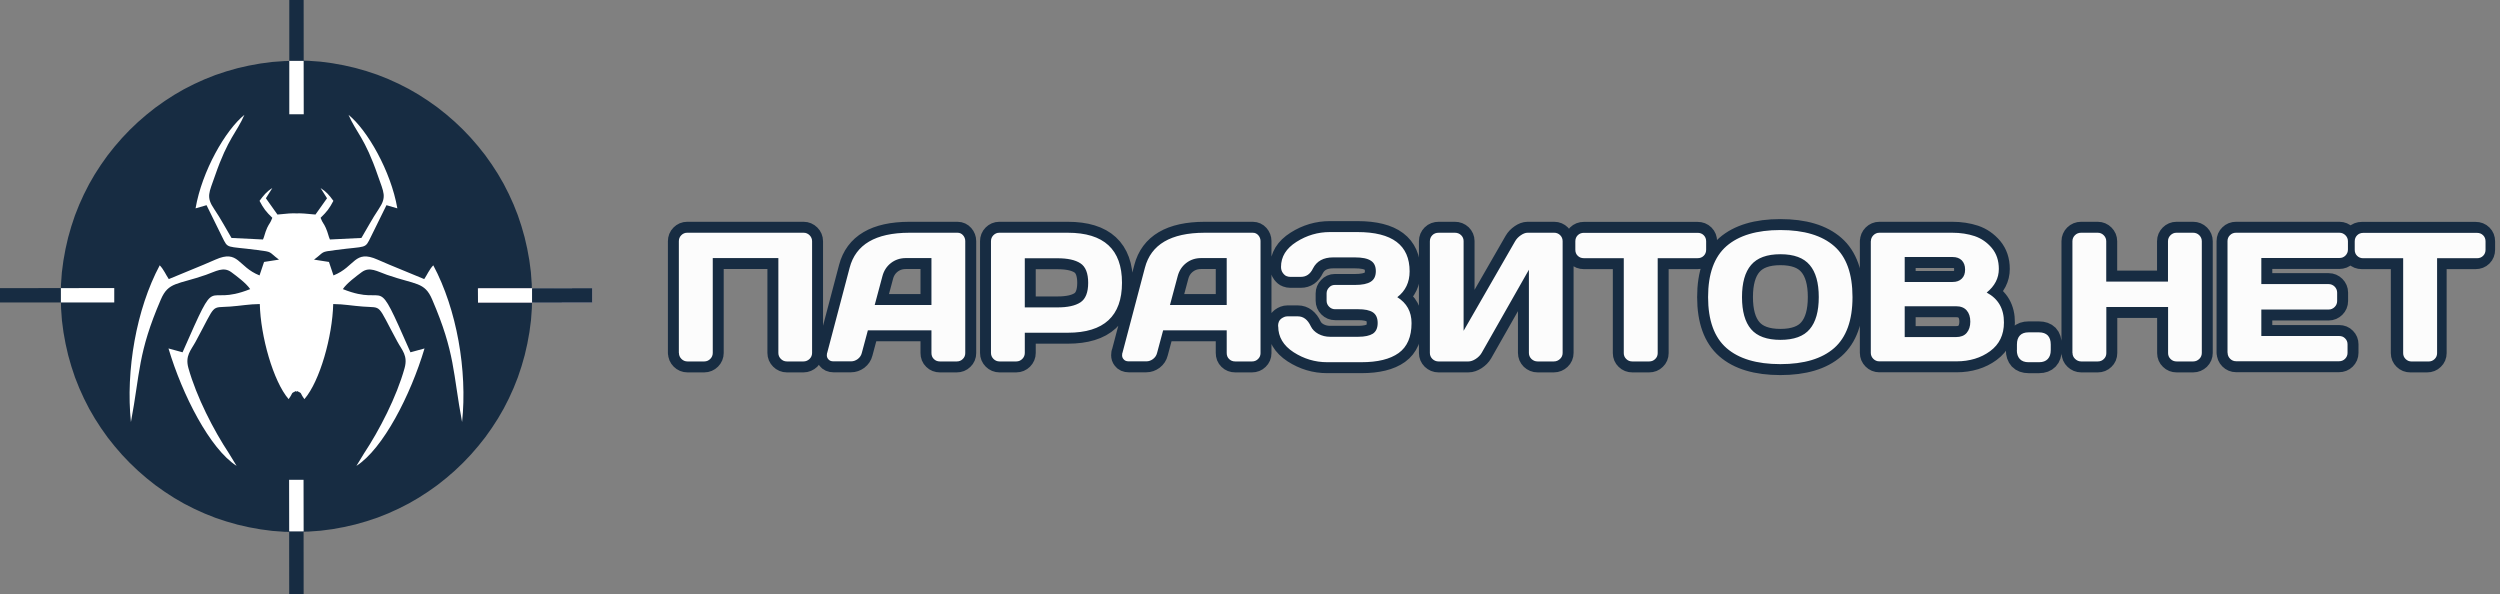 <?xml version="1.0" encoding="utf-8"?>
<!-- Generator: Adobe Illustrator 16.0.0, SVG Export Plug-In . SVG Version: 6.00 Build 0)  -->
<!DOCTYPE svg PUBLIC "-//W3C//DTD SVG 1.1//EN" "http://www.w3.org/Graphics/SVG/1.1/DTD/svg11.dtd">
<svg version="1.1" id="Слой_1" xmlns="http://www.w3.org/2000/svg" xmlns:xlink="http://www.w3.org/1999/xlink" x="0px" y="0px"
	 width="420.667px" height="100px" viewBox="0 0 420.667 100" enable-background="new 0 0 420.667 100" xml:space="preserve">
<rect x="0" y="0" width="420.667" height="100" fill="#808080" stroke="none"/>
<g>
	
		<path fill="#FEFEFE" stroke="#172C42" stroke-width="3.685" stroke-linecap="round" stroke-linejoin="round" stroke-miterlimit="22.926" d="
		M114.229,59.393V40.589c0-0.389,0.129-0.729,0.405-1.005c0.275-0.276,0.6-0.422,0.989-0.422h19.597
		c0.389,0,0.729,0.146,1.005,0.422c0.276,0.275,0.422,0.616,0.422,1.005v18.803c0,0.389-0.146,0.729-0.422,1.004
		c-0.292,0.275-0.632,0.422-1.021,0.422H132.4c-0.39,0-0.729-0.146-1.005-0.422c-0.276-0.275-0.422-0.615-0.422-1.004V43.425
		h-11.039v15.967c0,0.389-0.146,0.729-0.421,1.004c-0.275,0.275-0.616,0.422-1.005,0.422h-2.837c-0.389,0-0.729-0.146-1.005-0.422
		c-0.275-0.275-0.421-0.615-0.421-1.004H114.229L114.229,59.393z M139.176,59.426l3.793-14.379c1.021-3.907,4.36-5.868,10.018-5.884
		h8.137c0.373,0,0.681,0.146,0.924,0.422c0.243,0.275,0.373,0.616,0.373,0.973v18.869c0,0.389-0.146,0.729-0.421,0.988
		c-0.276,0.275-0.616,0.404-1.005,0.404h-2.837c-0.405,0-0.746-0.129-1.021-0.404c-0.275-0.26-0.405-0.6-0.405-1.021v-3.809h-10.699
		l-1.021,3.809c-0.098,0.404-0.325,0.746-0.681,1.021c-0.356,0.26-0.729,0.389-1.118,0.389h-2.982c-0.389,0-0.697-0.129-0.892-0.404
		c-0.146-0.18-0.211-0.391-0.211-0.617c0-0.113,0.016-0.227,0.033-0.373L139.176,59.426L139.176,59.426z M147.184,51.32h9.547
		v-7.895h-4.295c-0.956,0-1.799,0.276-2.512,0.827c-0.714,0.551-1.2,1.297-1.443,2.221L147.184,51.32L147.184,51.32L147.184,51.32z
		 M166.749,59.393V40.589c0-0.389,0.129-0.729,0.405-1.005c0.275-0.276,0.6-0.422,0.989-0.422h11.525
		c6.079,0,9.126,2.804,9.126,8.413c0,5.608-3.031,8.413-9.126,8.413h-7.229v3.404c0,0.389-0.146,0.729-0.421,1.004
		c-0.276,0.275-0.616,0.422-1.005,0.422h-2.837c-0.389,0-0.729-0.146-1.005-0.422C166.895,60.121,166.749,59.781,166.749,59.393
		L166.749,59.393L166.749,59.393z M172.438,51.725h5.512c1.686,0,2.966-0.275,3.841-0.842c0.875-0.568,1.313-1.67,1.313-3.291
		s-0.438-2.724-1.313-3.291c-0.875-0.567-2.156-0.843-3.841-0.843h-5.512v8.284V51.725L172.438,51.725z M188.859,59.426
		l3.793-14.379c1.021-3.907,4.36-5.868,10.017-5.884h8.137c0.373,0,0.681,0.146,0.924,0.422c0.243,0.275,0.373,0.616,0.373,0.973
		v18.869c0,0.389-0.146,0.729-0.421,0.988c-0.276,0.275-0.616,0.404-1.005,0.404h-2.837c-0.405,0-0.746-0.129-1.021-0.404
		c-0.275-0.26-0.405-0.6-0.405-1.021v-3.809h-10.698l-1.021,3.809c-0.098,0.404-0.324,0.746-0.681,1.021
		c-0.356,0.26-0.729,0.389-1.119,0.389h-2.982c-0.39,0-0.698-0.129-0.892-0.404c-0.146-0.18-0.211-0.391-0.211-0.617
		c0-0.113,0.016-0.227,0.033-0.373L188.859,59.426L188.859,59.426z M196.867,51.32h9.547v-7.895h-4.295
		c-0.956,0-1.799,0.276-2.513,0.827c-0.713,0.551-1.2,1.297-1.442,2.221L196.867,51.32L196.867,51.32L196.867,51.32z
		 M215.054,54.902c0-0.6,0.179-1.021,0.535-1.281c0.356-0.258,0.697-0.389,1.021-0.389h1.783c0.924,0,1.653,0.551,2.172,1.67
		c0.26,0.535,0.681,0.957,1.265,1.281c0.6,0.324,1.265,0.486,1.978,0.486h4.733c1.102,0,1.912-0.18,2.464-0.52
		c0.535-0.355,0.811-0.955,0.811-1.799s-0.275-1.443-0.811-1.799c-0.552-0.357-1.362-0.52-2.464-0.52h-3.891
		c-0.389,0-0.729-0.146-1.005-0.422s-0.422-0.615-0.422-1.004v-1.232c0-0.373,0.13-0.713,0.405-0.989
		c0.26-0.292,0.584-0.438,0.956-0.438h3.404c1.216,0,2.107-0.178,2.675-0.551c0.567-0.356,0.843-0.956,0.843-1.767
		c0-0.827-0.275-1.411-0.843-1.767c-0.567-0.373-1.459-0.551-2.675-0.551h-3.663c-1.622,0-2.756,0.616-3.389,1.848
		c-0.453,0.956-1.135,1.426-2.042,1.426h-1.8c-0.178,0-0.372-0.033-0.583-0.113c-0.211-0.065-0.422-0.243-0.633-0.519
		s-0.324-0.632-0.324-1.038c0-1.718,0.859-3.112,2.594-4.214c1.734-1.103,3.614-1.654,5.624-1.654h4.636
		c5.868,0,8.786,2.205,8.786,6.613c0,1.832-0.697,3.291-2.075,4.345c1.589,0.988,2.399,2.432,2.399,4.359
		c0,2.318-0.729,4.004-2.173,5.041c-1.459,1.039-3.533,1.541-6.257,1.541h-5.771c-2.042,0-3.922-0.568-5.656-1.686
		c-1.719-1.119-2.578-2.578-2.578-4.346L215.054,54.902L215.054,54.902z M240.601,59.393V40.589c0-0.405,0.146-0.746,0.422-1.021
		c0.275-0.276,0.632-0.405,1.054-0.405h2.739c0.404,0,0.745,0.129,1.037,0.405c0.275,0.275,0.422,0.6,0.422,0.989v15.107
		l8.672-15.076c0.227-0.389,0.551-0.729,0.956-1.005c0.405-0.275,0.778-0.421,1.135-0.421h4.49c0.39,0,0.729,0.146,1.005,0.421
		c0.275,0.276,0.405,0.616,0.405,1.005v18.804c0,0.389-0.146,0.729-0.438,1.004s-0.633,0.422-1.037,0.422h-2.74
		c-0.404,0-0.745-0.146-1.037-0.422c-0.275-0.275-0.422-0.615-0.422-1.004V45.387l-7.959,14.006
		c-0.227,0.389-0.567,0.729-0.988,1.004c-0.422,0.275-0.843,0.422-1.232,0.422h-5.041c-0.389,0-0.729-0.146-1.021-0.422
		C240.746,60.121,240.6,59.781,240.601,59.393L240.601,59.393L240.601,59.393z M265.077,42.016v-1.411
		c0-0.405,0.13-0.746,0.405-1.021c0.275-0.275,0.616-0.405,1.021-0.405h19.159c0.405,0,0.746,0.129,1.022,0.405
		c0.275,0.276,0.404,0.616,0.404,1.021v1.411c0,0.405-0.129,0.746-0.404,1.021c-0.276,0.275-0.616,0.405-1.022,0.405h-6.727v15.984
		c0,0.389-0.146,0.729-0.422,0.988c-0.275,0.275-0.616,0.404-1.005,0.404h-2.853c-0.39,0-0.729-0.129-1.005-0.404
		c-0.276-0.26-0.422-0.6-0.422-0.988V43.442h-6.728c-0.404,0-0.745-0.129-1.021-0.405C265.206,42.777,265.077,42.437,265.077,42.016
		L265.077,42.016L265.077,42.016z M290.51,58.564c-2.058-1.799-3.096-4.668-3.096-8.574c0-3.923,1.038-6.775,3.096-8.575
		c2.075-1.799,5.091-2.707,9.062-2.707c3.988,0,7.003,0.908,9.062,2.707c2.059,1.8,3.08,4.668,3.08,8.575
		c0,3.923-1.038,6.775-3.08,8.574c-2.059,1.801-5.073,2.707-9.062,2.707C295.601,61.271,292.568,60.365,290.51,58.564L290.51,58.564
		z M294.644,44.593c-1.021,1.2-1.523,2.999-1.523,5.398c0,2.4,0.502,4.199,1.523,5.398s2.675,1.799,4.944,1.799
		c2.269,0,3.922-0.6,4.928-1.799c1.021-1.199,1.523-3,1.523-5.398c0-2.399-0.502-4.198-1.523-5.398
		c-1.021-1.215-2.658-1.815-4.928-1.815S295.681,43.377,294.644,44.593L294.644,44.593z M314.809,40.589
		c0-0.389,0.146-0.729,0.421-1.005c0.276-0.276,0.616-0.422,1.006-0.422h12.271c1.377,0,2.626,0.195,3.76,0.567
		c1.135,0.39,2.091,1.054,2.886,1.994c0.794,0.956,1.184,2.124,1.184,3.533c0,1.54-0.681,2.87-2.043,3.972
		c1.945,1.037,2.918,2.723,2.902,5.041c0,2.074-0.778,3.68-2.318,4.814s-3.437,1.719-5.673,1.719h-12.984
		c-0.389,0-0.729-0.146-1.005-0.422s-0.421-0.615-0.421-1.006V40.573L314.809,40.589L314.809,40.589z M320.498,56.717h8.64
		c0.778,0,1.378-0.227,1.783-0.695c0.404-0.471,0.615-1.104,0.615-1.896c0-0.813-0.211-1.443-0.615-1.898
		c-0.405-0.469-1.005-0.697-1.783-0.697h-8.64v5.205V56.717L320.498,56.717z M320.498,47.446h8.072c0.633,0,1.151-0.178,1.524-0.551
		c0.389-0.373,0.566-0.875,0.566-1.54s-0.194-1.167-0.566-1.556c-0.39-0.373-0.892-0.551-1.524-0.551h-8.072V47.446L320.498,47.446z
		 M339.383,58.922v-0.955c0-0.666,0.161-1.168,0.502-1.525c0.341-0.355,0.827-0.518,1.442-0.518h1.783
		c0.633,0,1.118,0.178,1.459,0.518c0.34,0.357,0.502,0.859,0.502,1.525v0.955c0,0.633-0.162,1.135-0.502,1.492
		c-0.34,0.355-0.826,0.535-1.459,0.535h-1.783c-0.632,0-1.118-0.18-1.459-0.535c-0.34-0.373-0.502-0.859-0.502-1.492H339.383
		L339.383,58.922z M348.72,59.393V40.589c0-0.389,0.146-0.729,0.421-1.005c0.275-0.276,0.633-0.422,1.038-0.422h2.804
		c0.39,0,0.729,0.146,1.005,0.422c0.275,0.275,0.422,0.616,0.422,1.005v6.792H364.8v-6.792c0-0.389,0.146-0.729,0.421-1.005
		c0.275-0.276,0.616-0.422,1.005-0.422h2.805c0.405,0,0.762,0.146,1.037,0.422c0.275,0.275,0.422,0.616,0.422,1.005v18.803
		c0,0.389-0.146,0.729-0.422,1.004c-0.291,0.275-0.632,0.422-1.021,0.422h-2.804c-0.39,0-0.729-0.129-1.005-0.404
		c-0.275-0.26-0.422-0.6-0.422-0.988V51.66h-10.391v7.766c0,0.389-0.146,0.729-0.422,0.988c-0.275,0.275-0.615,0.404-1.004,0.404
		h-2.805c-0.389,0-0.729-0.146-1.021-0.422c-0.291-0.275-0.438-0.615-0.438-1.004H348.72L348.72,59.393z M374.817,59.359V40.557
		c0-0.389,0.146-0.729,0.421-0.989c0.275-0.276,0.616-0.405,1.005-0.405h17.409c0.389,0,0.729,0.146,1.005,0.421
		s0.422,0.616,0.422,1.005V42c0,0.39-0.146,0.729-0.422,1.005c-0.275,0.276-0.616,0.406-1.005,0.406h-13.146v4.393h11.33
		c0.389,0,0.729,0.146,1.005,0.421c0.275,0.276,0.422,0.616,0.422,1.005v1.427c0,0.389-0.146,0.729-0.422,1.004
		s-0.616,0.422-1.005,0.422h-11.33v4.457h13.113c0.39,0,0.729,0.131,0.989,0.406c0.275,0.275,0.405,0.6,0.405,0.988v1.443
		c0,0.389-0.146,0.729-0.422,1.004s-0.616,0.404-1.005,0.404h-17.329c-0.389,0-0.729-0.145-1.004-0.42
		c-0.276-0.275-0.422-0.617-0.422-1.039L374.817,59.359L374.817,59.359z M395.987,42.016v-1.411c0-0.405,0.129-0.746,0.404-1.021
		c0.275-0.275,0.616-0.405,1.021-0.405h19.16c0.405,0,0.746,0.129,1.021,0.405C417.87,39.859,418,40.2,418,40.605v1.411
		c0,0.405-0.13,0.746-0.405,1.021c-0.275,0.275-0.616,0.405-1.021,0.405h-6.728v15.984c0,0.389-0.146,0.729-0.421,0.988
		c-0.275,0.275-0.616,0.404-1.005,0.404h-2.854c-0.389,0-0.729-0.129-1.005-0.404c-0.275-0.26-0.422-0.6-0.422-0.988V43.442h-6.727
		c-0.405,0-0.746-0.129-1.021-0.405C396.116,42.777,395.986,42.437,395.987,42.016L395.987,42.016L395.987,42.016z"/>
	<path fill="#FCFCFC" d="M114.229,59.393V40.589c0-0.389,0.129-0.729,0.405-1.005c0.275-0.276,0.6-0.422,0.989-0.422h19.597
		c0.389,0,0.729,0.146,1.005,0.422c0.276,0.275,0.422,0.616,0.422,1.005v18.803c0,0.389-0.146,0.729-0.422,1.004
		c-0.292,0.275-0.632,0.422-1.021,0.422H132.4c-0.39,0-0.729-0.146-1.005-0.422c-0.276-0.275-0.422-0.615-0.422-1.004V43.425
		h-11.039v15.967c0,0.389-0.146,0.729-0.421,1.004c-0.275,0.275-0.616,0.422-1.005,0.422h-2.837c-0.389,0-0.729-0.146-1.005-0.422
		c-0.275-0.275-0.421-0.615-0.421-1.004H114.229L114.229,59.393z M139.176,59.426l3.793-14.379c1.021-3.907,4.36-5.868,10.018-5.884
		h8.137c0.373,0,0.681,0.146,0.924,0.422c0.243,0.275,0.373,0.616,0.373,0.973v18.869c0,0.389-0.146,0.729-0.421,0.988
		c-0.276,0.275-0.616,0.404-1.005,0.404h-2.837c-0.405,0-0.746-0.129-1.021-0.404c-0.275-0.26-0.405-0.6-0.405-1.021v-3.809h-10.699
		l-1.021,3.809c-0.098,0.404-0.325,0.746-0.681,1.021c-0.356,0.26-0.729,0.389-1.118,0.389h-2.982c-0.389,0-0.697-0.129-0.892-0.404
		c-0.146-0.18-0.211-0.391-0.211-0.617c0-0.113,0.016-0.227,0.033-0.373L139.176,59.426L139.176,59.426z M147.184,51.32h9.547
		v-7.895h-4.295c-0.956,0-1.799,0.276-2.512,0.827c-0.714,0.551-1.2,1.297-1.443,2.221L147.184,51.32L147.184,51.32L147.184,51.32z
		 M166.749,59.393V40.589c0-0.389,0.129-0.729,0.405-1.005c0.275-0.276,0.6-0.422,0.989-0.422h11.525
		c6.079,0,9.126,2.804,9.126,8.413c0,5.608-3.031,8.413-9.126,8.413h-7.229v3.404c0,0.389-0.146,0.729-0.421,1.004
		c-0.276,0.275-0.616,0.422-1.005,0.422h-2.837c-0.389,0-0.729-0.146-1.005-0.422C166.895,60.121,166.749,59.781,166.749,59.393
		L166.749,59.393L166.749,59.393z M172.438,51.725h5.512c1.686,0,2.966-0.275,3.841-0.842c0.875-0.568,1.313-1.67,1.313-3.291
		s-0.438-2.724-1.313-3.291c-0.875-0.567-2.156-0.843-3.841-0.843h-5.512v8.284V51.725L172.438,51.725z M188.859,59.426
		l3.793-14.379c1.021-3.907,4.36-5.868,10.017-5.884h8.137c0.373,0,0.681,0.146,0.924,0.422c0.243,0.275,0.373,0.616,0.373,0.973
		v18.869c0,0.389-0.146,0.729-0.421,0.988c-0.276,0.275-0.616,0.404-1.005,0.404h-2.837c-0.405,0-0.746-0.129-1.021-0.404
		c-0.275-0.26-0.405-0.6-0.405-1.021v-3.809h-10.698l-1.021,3.809c-0.098,0.404-0.324,0.746-0.681,1.021
		c-0.356,0.26-0.729,0.389-1.119,0.389h-2.982c-0.39,0-0.698-0.129-0.892-0.404c-0.146-0.18-0.211-0.391-0.211-0.617
		c0-0.113,0.016-0.227,0.033-0.373L188.859,59.426L188.859,59.426z M196.867,51.32h9.547v-7.895h-4.295
		c-0.956,0-1.799,0.276-2.513,0.827c-0.713,0.551-1.2,1.297-1.442,2.221L196.867,51.32L196.867,51.32L196.867,51.32z
		 M215.054,54.902c0-0.6,0.179-1.021,0.535-1.281c0.356-0.258,0.697-0.389,1.021-0.389h1.783c0.924,0,1.653,0.551,2.172,1.67
		c0.26,0.535,0.681,0.957,1.265,1.281c0.6,0.324,1.265,0.486,1.978,0.486h4.733c1.102,0,1.912-0.18,2.464-0.52
		c0.535-0.355,0.811-0.955,0.811-1.799s-0.275-1.443-0.811-1.799c-0.552-0.357-1.362-0.52-2.464-0.52h-3.891
		c-0.389,0-0.729-0.146-1.005-0.422s-0.422-0.615-0.422-1.004v-1.232c0-0.373,0.13-0.713,0.405-0.989
		c0.26-0.292,0.584-0.438,0.956-0.438h3.404c1.216,0,2.107-0.178,2.675-0.551c0.567-0.356,0.843-0.956,0.843-1.767
		c0-0.827-0.275-1.411-0.843-1.767c-0.567-0.373-1.459-0.551-2.675-0.551h-3.663c-1.622,0-2.756,0.616-3.389,1.848
		c-0.453,0.956-1.135,1.426-2.042,1.426h-1.8c-0.178,0-0.372-0.033-0.583-0.113c-0.211-0.065-0.422-0.243-0.633-0.519
		s-0.324-0.632-0.324-1.038c0-1.718,0.859-3.112,2.594-4.214c1.734-1.103,3.614-1.654,5.624-1.654h4.636
		c5.868,0,8.786,2.205,8.786,6.613c0,1.832-0.697,3.291-2.075,4.345c1.589,0.988,2.399,2.432,2.399,4.359
		c0,2.318-0.729,4.004-2.173,5.041c-1.459,1.039-3.533,1.541-6.257,1.541h-5.771c-2.042,0-3.922-0.568-5.656-1.686
		c-1.719-1.119-2.578-2.578-2.578-4.346L215.054,54.902L215.054,54.902z M240.601,59.393V40.589c0-0.405,0.146-0.746,0.422-1.021
		c0.275-0.276,0.632-0.405,1.054-0.405h2.739c0.404,0,0.745,0.129,1.037,0.405c0.275,0.275,0.422,0.6,0.422,0.989v15.107
		l8.672-15.076c0.227-0.389,0.551-0.729,0.956-1.005c0.405-0.275,0.778-0.421,1.135-0.421h4.49c0.39,0,0.729,0.146,1.005,0.421
		c0.275,0.276,0.405,0.616,0.405,1.005v18.804c0,0.389-0.146,0.729-0.438,1.004s-0.633,0.422-1.037,0.422h-2.74
		c-0.404,0-0.745-0.146-1.037-0.422c-0.275-0.275-0.422-0.615-0.422-1.004V45.387l-7.959,14.006
		c-0.227,0.389-0.567,0.729-0.988,1.004c-0.422,0.275-0.843,0.422-1.232,0.422h-5.041c-0.389,0-0.729-0.146-1.021-0.422
		C240.746,60.121,240.6,59.781,240.601,59.393L240.601,59.393L240.601,59.393z M265.077,42.016v-1.411
		c0-0.405,0.13-0.746,0.405-1.021c0.275-0.275,0.616-0.405,1.021-0.405h19.159c0.405,0,0.746,0.129,1.022,0.405
		c0.275,0.276,0.404,0.616,0.404,1.021v1.411c0,0.405-0.129,0.746-0.404,1.021c-0.276,0.275-0.616,0.405-1.022,0.405h-6.727v15.984
		c0,0.389-0.146,0.729-0.422,0.988c-0.275,0.275-0.616,0.404-1.005,0.404h-2.853c-0.39,0-0.729-0.129-1.005-0.404
		c-0.276-0.26-0.422-0.6-0.422-0.988V43.442h-6.728c-0.404,0-0.745-0.129-1.021-0.405C265.206,42.777,265.077,42.437,265.077,42.016
		L265.077,42.016L265.077,42.016z M290.51,58.564c-2.058-1.799-3.096-4.668-3.096-8.574c0-3.923,1.038-6.775,3.096-8.575
		c2.075-1.799,5.091-2.707,9.062-2.707c3.988,0,7.003,0.908,9.062,2.707c2.059,1.8,3.08,4.668,3.08,8.575
		c0,3.923-1.038,6.775-3.08,8.574c-2.059,1.801-5.073,2.707-9.062,2.707C295.601,61.271,292.568,60.365,290.51,58.564L290.51,58.564
		z M294.644,44.593c-1.021,1.2-1.523,2.999-1.523,5.398c0,2.4,0.502,4.199,1.523,5.398s2.675,1.799,4.944,1.799
		c2.269,0,3.922-0.6,4.928-1.799c1.021-1.199,1.523-3,1.523-5.398c0-2.399-0.502-4.198-1.523-5.398
		c-1.021-1.215-2.658-1.815-4.928-1.815S295.681,43.377,294.644,44.593L294.644,44.593z M314.809,40.589
		c0-0.389,0.146-0.729,0.421-1.005c0.276-0.276,0.616-0.422,1.006-0.422h12.271c1.377,0,2.626,0.195,3.76,0.567
		c1.135,0.39,2.091,1.054,2.886,1.994c0.794,0.956,1.184,2.124,1.184,3.533c0,1.54-0.681,2.87-2.043,3.972
		c1.945,1.037,2.918,2.723,2.902,5.041c0,2.074-0.778,3.68-2.318,4.814s-3.437,1.719-5.673,1.719h-12.984
		c-0.389,0-0.729-0.146-1.005-0.422s-0.421-0.615-0.421-1.006V40.573L314.809,40.589L314.809,40.589z M320.498,56.717h8.64
		c0.778,0,1.378-0.227,1.783-0.695c0.404-0.471,0.615-1.104,0.615-1.896c0-0.813-0.211-1.443-0.615-1.898
		c-0.405-0.469-1.005-0.697-1.783-0.697h-8.64v5.205V56.717L320.498,56.717z M320.498,47.446h8.072c0.633,0,1.151-0.178,1.524-0.551
		c0.389-0.373,0.566-0.875,0.566-1.54s-0.194-1.167-0.566-1.556c-0.39-0.373-0.892-0.551-1.524-0.551h-8.072V47.446L320.498,47.446z
		 M339.383,58.922v-0.955c0-0.666,0.161-1.168,0.502-1.525c0.341-0.355,0.827-0.518,1.442-0.518h1.783
		c0.633,0,1.118,0.178,1.459,0.518c0.34,0.357,0.502,0.859,0.502,1.525v0.955c0,0.633-0.162,1.135-0.502,1.492
		c-0.34,0.355-0.826,0.535-1.459,0.535h-1.783c-0.632,0-1.118-0.18-1.459-0.535c-0.34-0.373-0.502-0.859-0.502-1.492H339.383
		L339.383,58.922z M348.72,59.393V40.589c0-0.389,0.146-0.729,0.421-1.005c0.275-0.276,0.633-0.422,1.038-0.422h2.804
		c0.39,0,0.729,0.146,1.005,0.422c0.275,0.275,0.422,0.616,0.422,1.005v6.792H364.8v-6.792c0-0.389,0.146-0.729,0.421-1.005
		c0.275-0.276,0.616-0.422,1.005-0.422h2.805c0.405,0,0.762,0.146,1.037,0.422c0.275,0.275,0.422,0.616,0.422,1.005v18.803
		c0,0.389-0.146,0.729-0.422,1.004c-0.291,0.275-0.632,0.422-1.021,0.422h-2.804c-0.39,0-0.729-0.129-1.005-0.404
		c-0.275-0.26-0.422-0.6-0.422-0.988V51.66h-10.391v7.766c0,0.389-0.146,0.729-0.422,0.988c-0.275,0.275-0.615,0.404-1.004,0.404
		h-2.805c-0.389,0-0.729-0.146-1.021-0.422c-0.291-0.275-0.438-0.615-0.438-1.004H348.72L348.72,59.393z M374.817,59.359V40.557
		c0-0.389,0.146-0.729,0.421-0.989c0.275-0.276,0.616-0.405,1.005-0.405h17.409c0.389,0,0.729,0.146,1.005,0.421
		s0.422,0.616,0.422,1.005V42c0,0.39-0.146,0.729-0.422,1.005c-0.275,0.276-0.616,0.406-1.005,0.406h-13.146v4.393h11.33
		c0.389,0,0.729,0.146,1.005,0.421c0.275,0.276,0.422,0.616,0.422,1.005v1.427c0,0.389-0.146,0.729-0.422,1.004
		s-0.616,0.422-1.005,0.422h-11.33v4.457h13.113c0.39,0,0.729,0.131,0.989,0.406c0.275,0.275,0.405,0.6,0.405,0.988v1.443
		c0,0.389-0.146,0.729-0.422,1.004s-0.616,0.404-1.005,0.404h-17.329c-0.389,0-0.729-0.145-1.004-0.42
		c-0.276-0.275-0.422-0.617-0.422-1.039L374.817,59.359L374.817,59.359z M396.222,42.023v-1.411c0-0.405,0.129-0.746,0.404-1.021
		s0.616-0.405,1.021-0.405h19.16c0.404,0,0.745,0.129,1.021,0.405c0.275,0.275,0.405,0.616,0.405,1.021v1.411
		c0,0.405-0.13,0.746-0.405,1.021c-0.276,0.275-0.616,0.405-1.021,0.405h-6.727v15.982c0,0.391-0.146,0.73-0.422,0.99
		c-0.275,0.275-0.616,0.404-1.005,0.404h-2.854c-0.389,0-0.729-0.129-1.005-0.404c-0.275-0.26-0.421-0.6-0.421-0.99V43.45h-6.728
		c-0.405,0-0.746-0.13-1.021-0.405C396.351,42.785,396.221,42.445,396.222,42.023L396.222,42.023L396.222,42.023z"/>
	<path fill-rule="evenodd" clip-rule="evenodd" fill="#172C42" d="M49.877,11.93c20.943,0,37.931,16.988,37.931,37.931
		c0,20.944-16.987,37.93-37.931,37.93c-20.943,0-37.931-16.986-37.931-37.93C11.946,28.918,28.934,11.93,49.877,11.93L49.877,11.93z
		"/>
	<path fill="#172C42" d="M89.542,49.861h-3.469l0,0l-0.049-1.864l-0.146-1.832l-0.227-1.815l-0.324-1.783l-0.405-1.751l-0.486-1.718
		l-0.567-1.686l-0.648-1.638l-0.729-1.604l-0.794-1.556l-0.875-1.524l-0.94-1.475l-1.005-1.426l-1.069-1.362l-1.135-1.313
		l-1.2-1.264l-1.264-1.2l-1.313-1.135l-1.362-1.07l-1.427-1.005l-1.475-0.94l-1.507-0.875l-1.556-0.794l-1.604-0.729l-1.638-0.648
		l-1.686-0.567L58.923,14.8l-1.751-0.405l-1.783-0.324l-1.815-0.227l-1.832-0.146l-1.864-0.048V10.18l2.042,0.049l2.01,0.146
		l1.978,0.26l1.961,0.356l1.913,0.438l1.88,0.535l1.848,0.616l1.799,0.713l1.75,0.794l1.718,0.875l1.653,0.956l1.605,1.038
		l1.556,1.102l1.491,1.184l1.443,1.248l1.377,1.313l1.313,1.378l1.249,1.443l1.184,1.491l1.102,1.556l1.038,1.605l0.956,1.653
		l0.875,1.718l0.794,1.75l0.713,1.8l0.616,1.848l0.535,1.88l0.438,1.913l0.356,1.961l0.259,1.978l0.146,2.01l0.049,2.042l0,0
		L89.542,49.861L89.542,49.861z M49.877,89.525v-3.469l0,0l1.864-0.049l1.832-0.145l1.815-0.227l1.783-0.324l1.751-0.406
		l1.718-0.486l1.686-0.566l1.637-0.648l1.605-0.73l1.556-0.793l1.507-0.875l1.475-0.941l1.426-1.004l1.362-1.07l1.313-1.135
		l1.265-1.199l1.199-1.266l1.135-1.313l1.069-1.361l1.005-1.426l0.94-1.477l0.875-1.523l0.794-1.557l0.729-1.604l0.649-1.637
		l0.567-1.688l0.486-1.717l0.405-1.752l0.324-1.781l0.228-1.816l0.146-1.832l0.049-1.864h3.469l-0.049,2.043l-0.146,2.01
		l-0.26,1.977l-0.356,1.961l-0.438,1.914l-0.535,1.881l-0.616,1.848l-0.713,1.799l-0.794,1.75l-0.875,1.719L83.803,70.4
		l-1.038,1.604l-1.102,1.557l-1.184,1.49l-1.249,1.443l-1.313,1.377l-1.377,1.314l-1.442,1.248l-1.492,1.184l-1.556,1.102
		l-1.605,1.037l-1.653,0.957l-1.718,0.875l-1.75,0.795l-1.799,0.713l-1.848,0.615l-1.88,0.535l-1.913,0.438l-1.961,0.357
		l-1.978,0.258l-2.01,0.146l-2.042,0.049l0,0L49.877,89.525L49.877,89.525z M10.212,49.861h3.469l0,0l0.049,1.864l0.146,1.832
		l0.227,1.816l0.324,1.781l0.405,1.752l0.486,1.717l0.567,1.688l0.648,1.637l0.729,1.605l0.794,1.555l0.875,1.508l0.94,1.475
		l1.005,1.428l1.07,1.361l1.135,1.313l1.199,1.264l1.265,1.201l1.313,1.135l1.361,1.068l1.427,1.006l1.475,0.939l1.507,0.875
		l1.556,0.795l1.604,0.729l1.637,0.648l1.686,0.568l1.718,0.486l1.75,0.404l1.783,0.324l1.816,0.227l1.831,0.146l1.864,0.049v3.469
		l-2.042-0.049l-2.01-0.146l-1.978-0.26l-1.961-0.355l-1.913-0.438l-1.88-0.535l-1.848-0.615l-1.799-0.715l-1.751-0.793
		l-1.718-0.875l-1.653-0.957l-1.604-1.037l-1.556-1.102l-1.491-1.184l-1.442-1.248l-1.378-1.314l-1.313-1.377l-1.248-1.443
		l-1.184-1.49l-1.103-1.557l-1.038-1.605l-0.956-1.652l-0.875-1.719l-0.794-1.75l-0.714-1.799l-0.615-1.85l-0.536-1.879
		l-0.438-1.914l-0.356-1.961l-0.259-1.977l-0.146-2.012l-0.049-2.042l0,0L10.212,49.861L10.212,49.861z M49.877,10.196v3.469l0,0
		l-1.864,0.048l-1.832,0.146l-1.815,0.227l-1.783,0.325l-1.75,0.405l-1.718,0.486l-1.686,0.567l-1.637,0.648l-1.605,0.729
		l-1.556,0.794l-1.507,0.875l-1.476,0.94l-1.426,1.005l-1.362,1.07l-1.313,1.135l-1.264,1.199l-1.2,1.265l-1.135,1.313l-1.07,1.362
		l-1.005,1.426l-0.94,1.475l-0.875,1.524l-0.794,1.556l-0.729,1.605l-0.648,1.637l-0.567,1.686l-0.486,1.719l-0.405,1.75
		l-0.324,1.783l-0.227,1.815l-0.146,1.832l-0.048,1.864h-3.469l0.049-2.042l0.146-2.011l0.26-1.977l0.356-1.962l0.438-1.913
		l0.535-1.88l0.616-1.848l0.713-1.799l0.794-1.75l0.875-1.718l0.956-1.653l1.038-1.604l1.102-1.556l1.184-1.491l1.248-1.442
		l1.313-1.378l1.378-1.313l1.443-1.248l1.491-1.184l1.556-1.103l1.604-1.038l1.654-0.956l1.718-0.875l1.751-0.794l1.799-0.713
		l1.848-0.616l1.88-0.535l1.913-0.438l1.961-0.356l1.978-0.259l2.01-0.146l2.042-0.048l0,0L49.877,10.196L49.877,10.196z"/>
	<polygon fill="#172C42" points="48.678,19.225 48.678,0 51.093,0 51.109,19.225 48.678,19.225 	"/>
	<polygon fill="#172C42" points="48.661,99.965 48.645,80.74 51.077,80.74 51.093,99.965 48.661,99.965 	"/>
	<polygon fill="#172C42" points="19.225,50.898 0,50.898 0,48.483 19.225,48.467 19.225,50.898 	"/>
	<polygon fill="#382246" points="99.641,50.914 80.432,50.932 80.416,48.5 99.641,48.483 99.641,50.914 	"/>
	<path fill-rule="evenodd" clip-rule="evenodd" fill="#FFFFFF" d="M49.877,35.905c-0.811-0.033-1.491,0.016-3.193,0.195l-1.945-2.74
		l1.086-1.718c-0.956,0.583-1.491,1.249-2.156,2.156c0.681,1.297,1.086,1.815,2.156,2.853c-0.389,1.005-0.486,0.859-0.875,1.686
		c-0.389,0.875-0.454,1.443-0.697,1.961l-5.301-0.259c-0.908-1.508-1.783-3.209-2.902-4.847c-1.426-2.091-0.859-2.756,0.13-5.625
		c2.205-6.387,3.664-7.262,4.944-10.245c-3.177,2.561-7.148,9.466-8.219,15.739l1.848-0.535l2.626,5.333
		c1.037,2.091,0.567,1.508,5.868,2.205c2.755,0.356,1.815,0.227,3.696,1.622l-2.513,0.389l-0.762,2.27
		c-3.695-1.475-3.485-4.409-7.424-2.658c-2.593,1.15-5.301,2.188-7.845,3.274c-0.487-0.713-0.859-1.637-1.524-2.318
		c-3.939,7.375-5.739,17.701-4.847,26.373c1.572-8.316,1.135-11.574,5.041-20.635c1.281-2.967,2.74-2.448,7.586-4.134
		c1.653-0.567,2.917-1.442,4.263-0.454c0.956,0.713,2.496,1.848,3.177,2.853c-8.088,3.243-5.106-3.599-11.379,10.633l-2.367-0.648
		c2.335,7.83,6.971,16.891,11.46,19.76l-1.264-2.074c-2.61-3.939-5.479-9.531-6.841-14.379c-0.583-2.09,0.422-2.982,1.216-4.457
		c3.582-6.598,2.399-5.641,5.835-5.9c1.767-0.129,3.145-0.404,4.96-0.422c0.129,5.414,2.253,12.984,4.847,16
		c0.859-1.168,0.259-0.893,1.232-1.361l0.097,0.129l0,0l0.097-0.129c0.973,0.469,0.373,0.193,1.232,1.361
		c2.61-3.016,4.717-10.568,4.847-16c1.815,0.018,3.193,0.293,4.96,0.422c3.437,0.275,2.253-0.697,5.835,5.9
		c0.794,1.475,1.799,2.35,1.216,4.457c-1.346,4.848-4.231,10.439-6.841,14.379l-1.264,2.074c4.49-2.869,9.126-11.93,11.46-19.76
		l-2.367,0.648c-6.273-14.231-3.291-7.391-11.379-10.633c0.681-1.005,2.221-2.14,3.177-2.853c1.346-0.989,2.61-0.113,4.263,0.454
		c4.847,1.686,6.322,1.167,7.586,4.134c3.906,9.061,3.469,12.318,5.041,20.635c0.908-8.656-0.891-18.982-4.847-26.373
		c-0.664,0.681-1.037,1.604-1.524,2.318c-2.544-1.086-5.252-2.124-7.845-3.274c-3.939-1.751-3.729,1.183-7.424,2.658l-0.762-2.27
		l-2.513-0.389c1.88-1.394,0.94-1.265,3.696-1.622c5.284-0.697,4.831-0.113,5.868-2.205l2.626-5.333l1.832,0.535
		c-1.086-6.273-5.057-13.194-8.218-15.739c1.28,2.966,2.755,3.857,4.944,10.245c0.989,2.853,1.54,3.533,0.129,5.625
		c-1.118,1.653-1.994,3.339-2.901,4.847l-5.301,0.259c-0.243-0.519-0.309-1.086-0.697-1.961c-0.373-0.843-0.486-0.697-0.875-1.686
		c1.07-1.038,1.475-1.556,2.156-2.853c-0.664-0.924-1.216-1.572-2.156-2.156l1.086,1.718l-1.945,2.74
		c-1.702-0.163-2.383-0.227-3.193-0.195l0,0H49.877L49.877,35.905z"/>
	<polygon fill="#FFFFFF" points="48.678,19.225 48.678,10.244 51.093,10.244 51.109,19.225 48.678,19.225 	"/>
	<polygon fill="#FFFFFF" points="99.641,50.914 80.432,50.932 80.416,48.5 99.641,48.483 99.641,50.914 	"/>
	<polygon fill="#FFFFFF" points="48.661,89.412 48.645,80.74 51.077,80.74 51.093,89.412 48.661,89.412 	"/>
	<polygon fill="#FFFFFF" points="19.225,50.898 10.245,50.898 10.245,48.483 19.225,48.467 19.225,50.898 	"/>
	<polygon fill="#172C42" points="99.641,50.914 89.526,50.932 89.526,48.5 99.641,48.483 99.641,50.914 	"/>
</g>
</svg>
